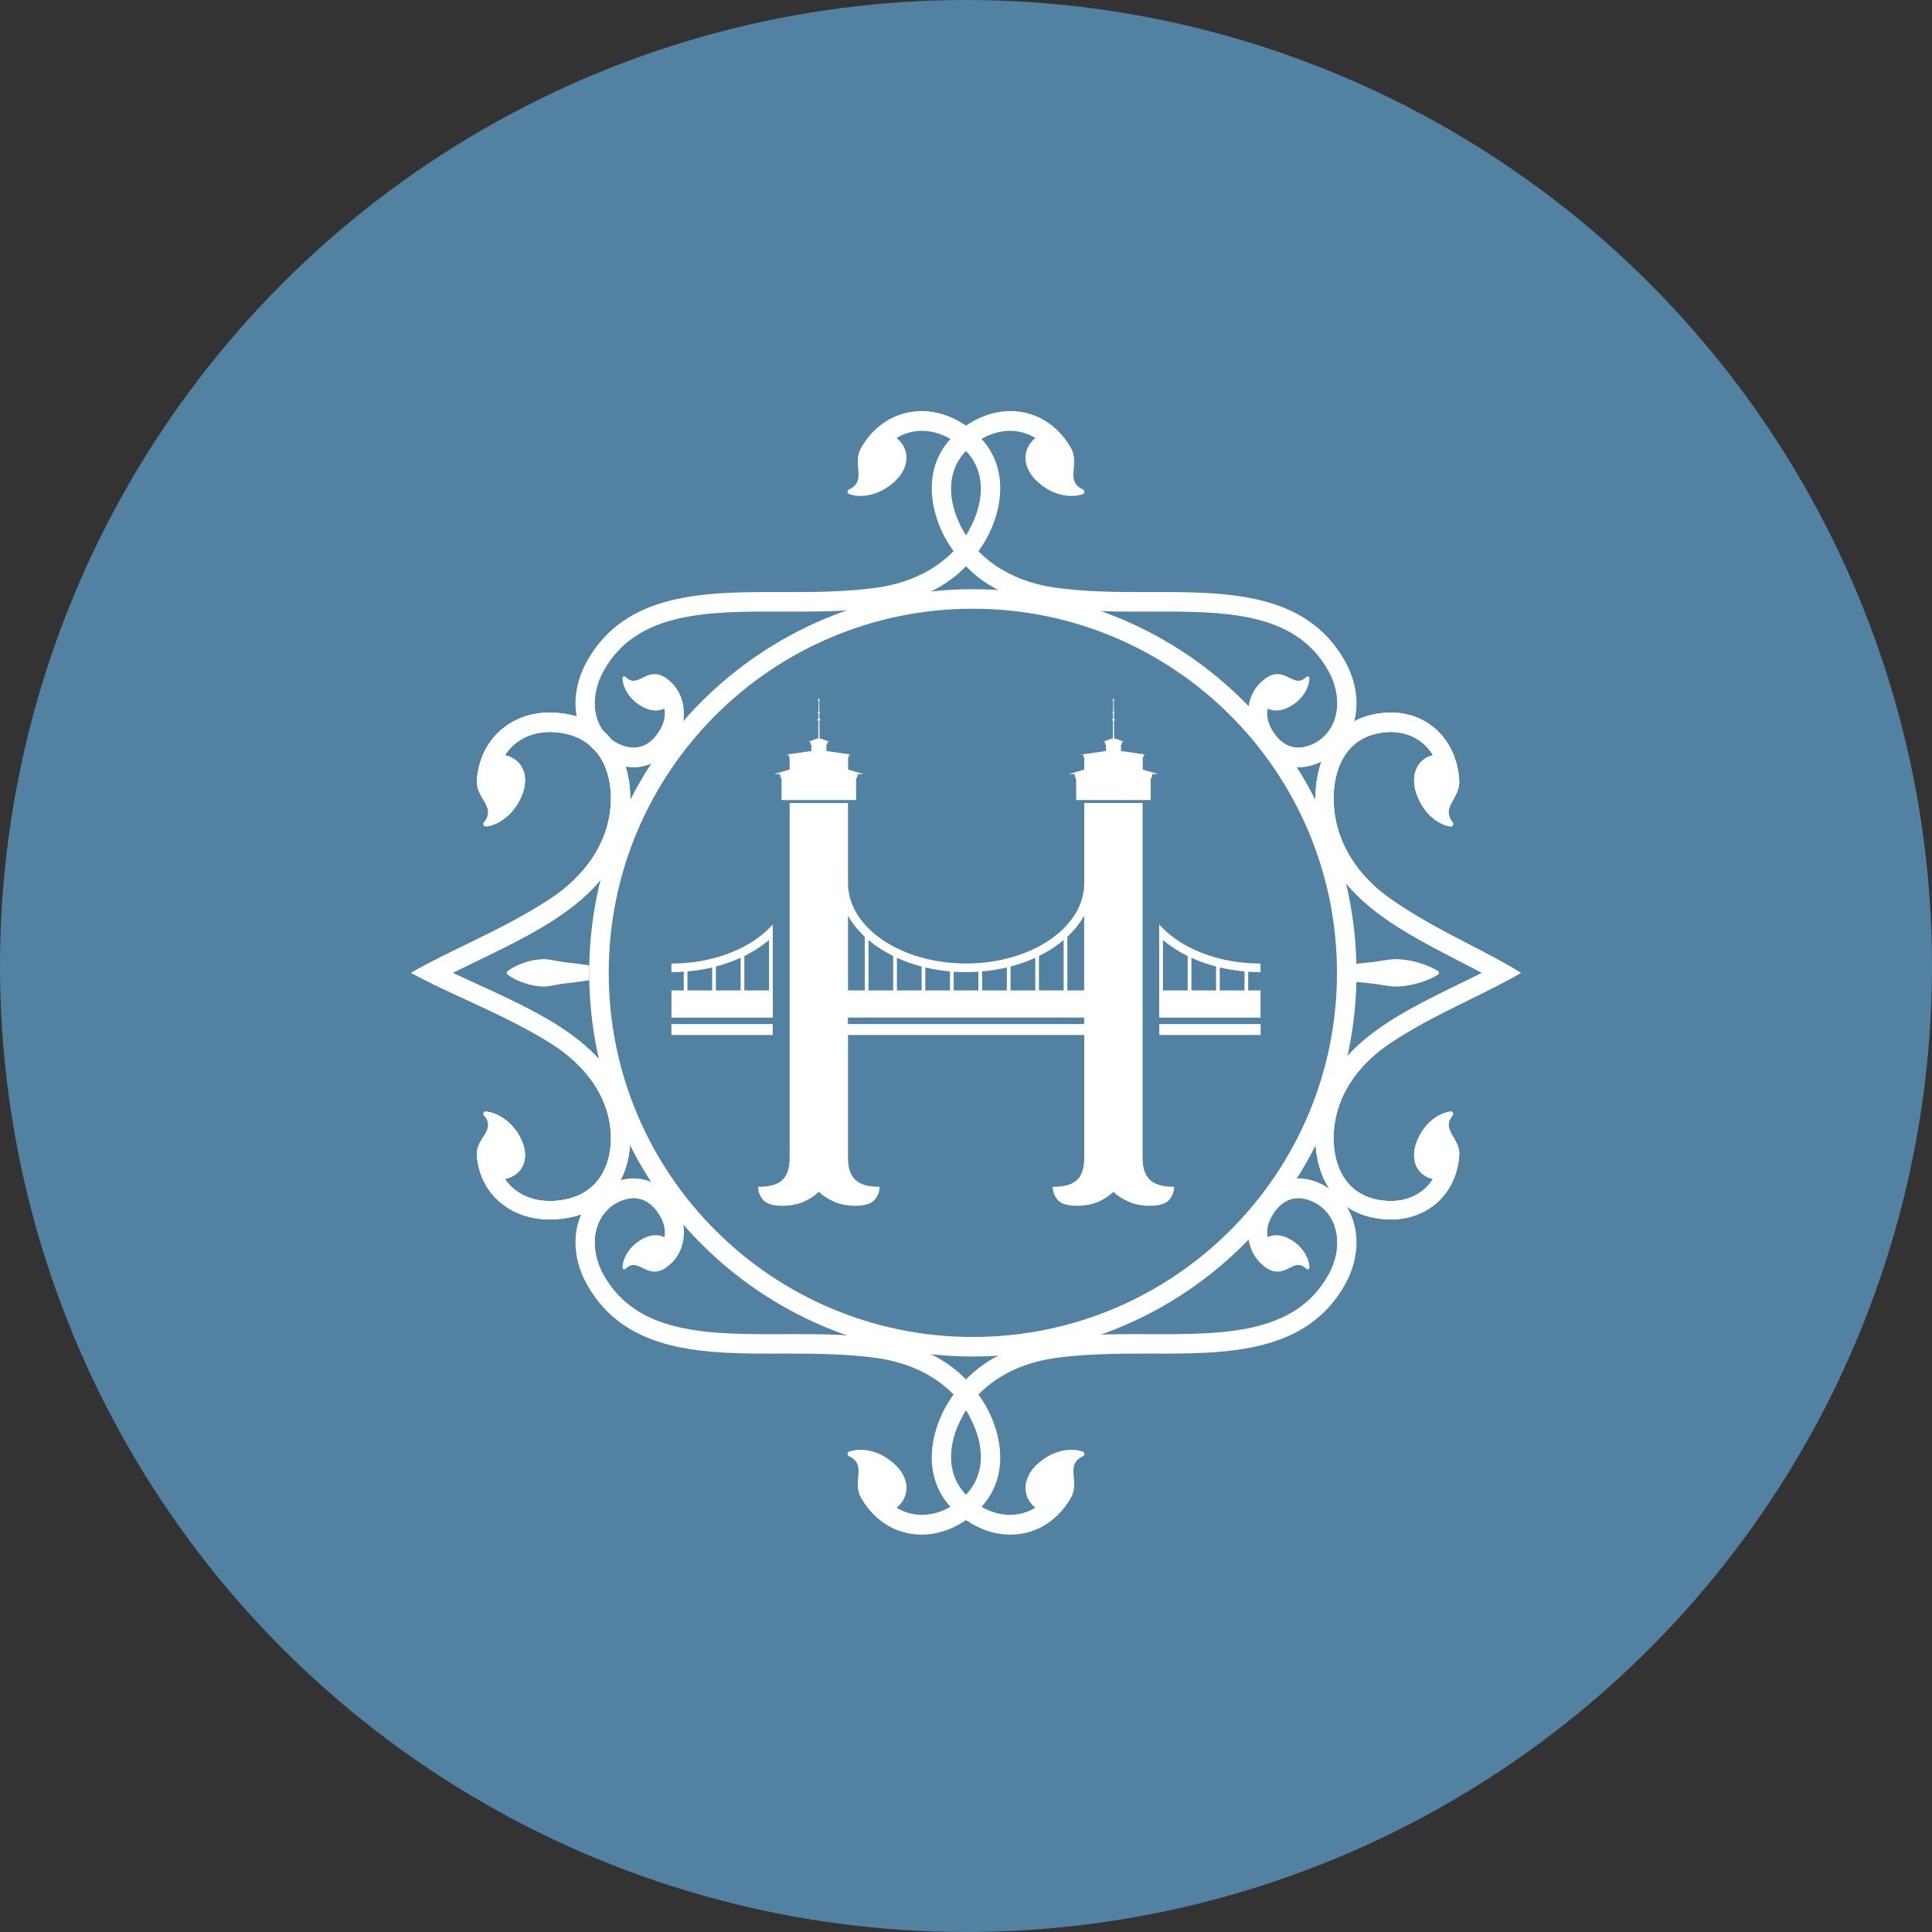 <svg width="141" height="141" viewBox="0 0 141 141" fill="none" xmlns="http://www.w3.org/2000/svg">
<rect x="0" y="0" width="141" height="141" fill="#333333" stroke="none"/>
<circle cx="70.5" cy="70.5" r="70.5" fill="#5281A1"/>
<path fill-rule="evenodd" clip-rule="evenodd" d="M70.72 103.311C71.919 105.446 72.198 108.312 69.379 109.957C68.01 110.753 66.57 110.734 65.432 110.029C65.5 109.977 65.567 109.924 65.628 109.859C66.452 108.997 66.266 107.819 65.391 106.951C64.268 105.841 62.854 105.619 61.969 105.942C61.815 105.998 61.815 106.21 61.963 106.278C63.3 106.908 62.171 108.1 62.825 109.285C64.336 111.968 67.385 112.774 70.082 111.201C73.804 109.03 73.413 105.211 71.945 102.603C71.816 102.375 71.675 102.156 71.528 101.947C68.44 97.341 62.739 97.348 57.208 97.368C51.706 97.387 46.508 97.403 44.065 93.062C42.926 91.039 43.305 88.786 44.946 87.83C45.559 87.474 47.104 86.854 48.211 88.819C48.499 89.335 48.566 89.85 48.486 90.291C48.073 90.082 47.553 90.102 47.04 90.343C45.979 90.846 45.45 91.789 45.434 92.504C45.434 92.628 45.575 92.684 45.661 92.599C46.553 91.718 47.092 93.261 48.358 92.664C48.406 92.641 48.445 92.615 48.489 92.589C48.496 92.589 48.502 92.589 48.505 92.582C48.515 92.579 48.522 92.57 48.528 92.566C48.647 92.494 48.752 92.419 48.842 92.331C49.987 91.394 50.272 89.599 49.432 88.101C48.265 86.022 46.229 85.428 44.251 86.58C41.913 87.941 41.31 91.032 42.849 93.764C45.7 98.83 51.555 98.81 57.217 98.787C59.581 98.781 61.876 98.82 63.954 99.104C66.689 99.48 69.312 100.788 70.729 103.305" fill="white"/>
<path fill-rule="evenodd" clip-rule="evenodd" d="M44.568 82.569C44.734 84.883 43.743 87.432 40.466 87.641C38.876 87.743 37.577 87.121 36.849 86.044C36.933 86.028 37.017 86.013 37.101 85.982C38.225 85.597 38.568 84.52 38.147 83.415C37.61 82.003 36.421 81.221 35.476 81.123C35.314 81.104 35.22 81.283 35.324 81.403C36.263 82.498 34.721 83.034 34.802 84.314C35.009 87.222 37.428 89.186 40.56 88.986C44.883 88.709 46.181 85.305 45.98 82.477C45.964 82.227 45.932 81.984 45.886 81.744C45.083 76.543 39.899 74.155 34.87 71.849C34.252 71.566 33.636 71.286 33.034 71H30C31.357 71.739 32.811 72.403 34.252 73.065C36.402 74.05 38.471 75.05 40.233 76.164C42.554 77.629 44.368 79.842 44.562 82.569" fill="white"/>
<path fill-rule="evenodd" clip-rule="evenodd" d="M44.568 58.788C44.734 56.345 43.743 53.655 40.466 53.434C38.876 53.327 37.577 53.983 36.849 55.12C36.933 55.137 37.017 55.156 37.101 55.185C38.225 55.592 38.568 56.729 38.147 57.895C37.61 59.386 36.421 60.211 35.476 60.315C35.314 60.335 35.22 60.146 35.324 60.02C36.263 58.863 34.721 58.298 34.802 56.946C35.009 53.876 37.428 51.804 40.56 52.015C44.883 52.307 46.181 55.9 45.98 58.886C45.964 59.149 45.932 59.406 45.886 59.659C45.083 65.149 39.899 67.67 34.87 70.103C34.252 70.402 33.636 70.701 33.034 71H30C31.357 70.22 32.811 69.519 34.252 68.82C36.402 67.781 38.471 66.725 40.233 65.549C42.554 64.002 44.368 61.667 44.562 58.788" fill="white"/>
<path fill-rule="evenodd" clip-rule="evenodd" d="M70.72 38.69C71.919 36.555 72.198 33.688 69.379 32.043C68.01 31.247 66.57 31.266 65.432 31.971C65.5 32.024 65.567 32.076 65.628 32.141C66.452 33.003 66.266 34.181 65.391 35.05C64.268 36.16 62.854 36.382 61.969 36.059C61.815 36.003 61.815 35.794 61.963 35.722C63.3 35.092 62.171 33.901 62.825 32.716C64.336 30.032 67.385 29.226 70.082 30.799C73.804 32.97 73.413 36.79 71.945 39.398C71.816 39.627 71.675 39.845 71.528 40.054C68.44 44.66 62.739 44.654 57.208 44.634C51.706 44.615 46.508 44.595 44.065 48.94C42.926 50.967 43.305 53.217 44.946 54.173C45.559 54.532 47.104 55.149 48.211 53.184C48.499 52.668 48.566 52.152 48.486 51.712C48.073 51.92 47.553 51.901 47.04 51.659C45.979 51.16 45.45 50.213 45.434 49.498C45.434 49.374 45.575 49.319 45.661 49.404C46.553 50.285 47.092 48.741 48.358 49.338C48.406 49.361 48.445 49.387 48.489 49.413C48.496 49.417 48.502 49.413 48.505 49.42C48.515 49.423 48.522 49.433 48.528 49.436C48.647 49.508 48.752 49.583 48.842 49.671C49.987 50.608 50.272 52.404 49.432 53.899C48.265 55.978 46.229 56.572 44.251 55.42C41.913 54.059 41.31 50.971 42.849 48.235C45.7 43.169 51.555 43.191 57.217 43.211C59.581 43.221 61.876 43.178 63.954 42.894C66.689 42.519 69.312 41.21 70.729 38.693" fill="white"/>
<path fill-rule="evenodd" clip-rule="evenodd" d="M44.568 58.788C44.734 56.345 43.743 53.655 40.466 53.434C38.876 53.327 37.577 53.983 36.849 55.12C36.933 55.137 37.017 55.156 37.101 55.185C38.225 55.592 38.568 56.729 38.147 57.895C37.61 59.386 36.421 60.211 35.476 60.315C35.314 60.335 35.22 60.146 35.324 60.02C36.263 58.863 34.721 58.298 34.802 56.946C35.009 53.876 37.428 51.804 40.56 52.015C44.883 52.307 46.181 55.9 45.98 58.886C45.964 59.149 45.932 59.406 45.886 59.659C45.083 65.149 39.899 67.67 34.87 70.103C34.252 70.402 33.636 70.701 33.034 71H30C31.357 70.22 32.811 69.519 34.252 68.82C36.402 67.781 38.471 66.725 40.233 65.549C42.554 64.002 44.368 61.667 44.562 58.788" fill="white"/>
<path fill-rule="evenodd" clip-rule="evenodd" d="M44.568 82.569C44.734 84.883 43.743 87.432 40.466 87.641C38.876 87.743 37.577 87.121 36.849 86.044C36.933 86.028 37.017 86.013 37.101 85.982C38.225 85.597 38.568 84.52 38.147 83.415C37.61 82.003 36.421 81.221 35.476 81.123C35.314 81.104 35.22 81.283 35.324 81.403C36.263 82.498 34.721 83.034 34.802 84.314C35.009 87.222 37.428 89.186 40.56 88.986C44.883 88.709 46.181 85.305 45.98 82.477C45.964 82.227 45.932 81.984 45.886 81.744C45.083 76.543 39.899 74.155 34.87 71.849C34.252 71.566 33.636 71.286 33.034 71H30C31.357 71.739 32.811 72.403 34.252 73.065C36.402 74.05 38.471 75.05 40.233 76.164C42.554 77.629 44.368 79.842 44.562 82.569" fill="white"/>
<path d="M52.21 52.21C47.401 57.019 44.426 63.661 44.426 71C44.426 78.339 47.401 84.981 52.21 89.79C57.019 94.599 63.661 97.574 71 97.574C78.339 97.574 84.981 94.599 89.79 89.79C94.599 84.981 97.574 78.336 97.574 71C97.574 63.664 94.599 57.019 89.79 52.21C84.981 47.401 78.339 44.426 71 44.426C63.661 44.426 57.019 47.401 52.21 52.21ZM43 71C43 63.266 46.135 56.268 51.201 51.201C56.268 46.135 63.27 43 71 43C78.73 43 85.732 46.135 90.799 51.201C95.865 56.268 99 63.27 99 71C99 78.73 95.865 85.732 90.799 90.799C85.732 95.865 78.73 99 71 99C63.27 99 56.268 95.865 51.201 90.799C46.135 85.732 43 78.73 43 71Z" fill="white"/>
<path fill-rule="evenodd" clip-rule="evenodd" d="M43 71.545L42.856 71.564C42.354 71.644 41.819 71.703 41.284 71.766C40.748 71.822 40.213 71.984 39.711 72C39.209 72 38.74 71.897 38.341 71.77C37.938 71.636 37.604 71.489 37.37 71.343C37.135 71.208 37 71.093 37 71.093V70.903C37 70.903 37.135 70.792 37.37 70.657C37.604 70.515 37.938 70.364 38.341 70.23C38.743 70.103 39.212 70 39.711 70C40.213 70.016 40.748 70.178 41.284 70.23C41.819 70.297 42.354 70.353 42.856 70.432L43 70.451" fill="white"/>
<path fill-rule="evenodd" clip-rule="evenodd" d="M70.274 103.311C69.072 105.446 68.796 108.312 71.614 109.957C72.983 110.753 74.423 110.734 75.565 110.029C75.497 109.977 75.43 109.924 75.369 109.859C74.545 108.997 74.728 107.819 75.606 106.951C76.728 105.841 78.142 105.619 79.028 105.942C79.178 105.998 79.181 106.21 79.034 106.278C77.697 106.908 78.826 108.1 78.171 109.285C76.661 111.968 73.612 112.774 70.918 111.201C67.196 109.03 67.587 105.211 69.055 102.603C69.184 102.375 69.325 102.156 69.472 101.947C72.56 97.341 78.261 97.348 83.792 97.368C89.294 97.387 94.492 97.403 96.935 93.062C98.074 91.039 97.695 88.786 96.054 87.83C95.441 87.474 93.896 86.854 92.79 88.819C92.498 89.335 92.434 89.85 92.514 90.291C92.927 90.082 93.447 90.102 93.96 90.343C95.021 90.846 95.55 91.789 95.566 92.504C95.566 92.628 95.425 92.684 95.339 92.599C94.447 91.718 93.909 93.261 92.642 92.664C92.594 92.641 92.555 92.615 92.51 92.589C92.504 92.589 92.498 92.589 92.495 92.582C92.485 92.579 92.478 92.57 92.472 92.566C92.353 92.494 92.248 92.419 92.158 92.331C91.013 91.394 90.728 89.599 91.568 88.101C92.738 86.022 94.771 85.428 96.749 86.58C99.087 87.941 99.69 91.032 98.151 93.764C95.3 98.83 89.445 98.81 83.783 98.787C81.419 98.781 79.124 98.82 77.046 99.104C74.311 99.48 71.688 100.788 70.271 103.305" fill="white"/>
<path fill-rule="evenodd" clip-rule="evenodd" d="M97.345 82.569C97.19 84.883 98.119 87.432 101.191 87.641C102.682 87.743 103.896 87.121 104.582 86.044C104.503 86.028 104.425 86.013 104.346 85.982C103.292 85.597 102.97 84.52 103.365 83.415C103.869 82.003 104.983 81.221 105.87 81.123C106.021 81.104 106.109 81.283 106.012 81.403C105.132 82.498 106.577 83.034 106.498 84.314C106.304 87.222 104.036 89.186 101.1 88.986C97.048 88.709 95.83 85.305 96.019 82.477C96.037 82.227 96.067 81.984 96.106 81.744C96.859 76.543 101.72 74.155 106.434 71.849C107.014 71.566 107.591 71.286 108.155 71H111C109.728 71.739 108.365 72.403 107.014 73.065C104.998 74.05 103.058 75.05 101.407 76.164C99.23 77.629 97.53 79.842 97.348 82.569" fill="white"/>
<path fill-rule="evenodd" clip-rule="evenodd" d="M97.345 58.788C97.19 56.345 98.119 53.655 101.191 53.434C102.682 53.327 103.896 53.983 104.582 55.12C104.503 55.137 104.425 55.156 104.346 55.185C103.292 55.592 102.97 56.729 103.365 57.895C103.869 59.386 104.983 60.211 105.87 60.315C106.021 60.335 106.109 60.146 106.012 60.02C105.132 58.863 106.577 58.298 106.498 56.946C106.304 53.876 104.036 51.804 101.1 52.015C97.048 52.307 95.83 55.9 96.019 58.886C96.037 59.149 96.067 59.406 96.106 59.659C96.859 65.149 101.72 67.67 106.434 70.103C107.014 70.402 107.591 70.701 108.155 71H111C109.728 70.22 108.365 69.519 107.014 68.82C104.998 67.781 103.058 66.725 101.407 65.549C99.23 64.002 97.53 61.667 97.348 58.788" fill="white"/>
<path fill-rule="evenodd" clip-rule="evenodd" d="M70.274 38.69C69.072 36.555 68.796 33.688 71.614 32.043C72.983 31.247 74.423 31.266 75.565 31.971C75.497 32.024 75.43 32.076 75.369 32.141C74.545 33.003 74.728 34.181 75.606 35.05C76.728 36.16 78.142 36.382 79.028 36.059C79.178 36.003 79.181 35.794 79.034 35.722C77.697 35.092 78.826 33.901 78.171 32.716C76.661 30.032 73.612 29.226 70.918 30.799C67.196 32.97 67.587 36.79 69.055 39.398C69.184 39.627 69.325 39.845 69.472 40.054C72.56 44.66 78.261 44.654 83.792 44.634C89.294 44.615 94.492 44.595 96.935 48.94C98.074 50.967 97.695 53.217 96.054 54.173C95.441 54.532 93.896 55.149 92.79 53.184C92.498 52.668 92.434 52.152 92.514 51.712C92.927 51.92 93.447 51.901 93.96 51.659C95.021 51.16 95.55 50.213 95.566 49.498C95.566 49.374 95.425 49.319 95.339 49.404C94.447 50.285 93.909 48.741 92.642 49.338C92.594 49.361 92.555 49.387 92.51 49.413C92.504 49.417 92.498 49.413 92.495 49.42C92.485 49.423 92.478 49.433 92.472 49.436C92.353 49.508 92.248 49.583 92.158 49.671C91.013 50.608 90.728 52.404 91.568 53.899C92.738 55.978 94.771 56.572 96.749 55.42C99.087 54.059 99.69 50.971 98.151 48.235C95.3 43.169 89.445 43.191 83.783 43.211C81.419 43.221 79.124 43.178 77.046 42.894C74.311 42.519 71.688 41.21 70.271 38.693" fill="white"/>
<path fill-rule="evenodd" clip-rule="evenodd" d="M97.345 58.788C97.19 56.345 98.119 53.655 101.191 53.434C102.682 53.327 103.896 53.983 104.582 55.12C104.503 55.137 104.425 55.156 104.346 55.185C103.292 55.592 102.97 56.729 103.365 57.895C103.869 59.386 104.983 60.211 105.87 60.315C106.021 60.335 106.109 60.146 106.012 60.02C105.132 58.863 106.577 58.298 106.498 56.946C106.304 53.876 104.036 51.804 101.1 52.015C97.048 52.307 95.83 55.9 96.019 58.886C96.037 59.149 96.067 59.406 96.106 59.659C96.859 65.149 101.72 67.67 106.434 70.103C107.014 70.402 107.591 70.701 108.155 71H111C109.728 70.22 108.365 69.519 107.014 68.82C104.998 67.781 103.058 66.725 101.407 65.549C99.23 64.002 97.53 61.667 97.348 58.788" fill="white"/>
<path fill-rule="evenodd" clip-rule="evenodd" d="M97.345 82.569C97.19 84.883 98.119 87.432 101.191 87.641C102.682 87.743 103.896 87.121 104.582 86.044C104.503 86.028 104.425 86.013 104.346 85.982C103.292 85.597 102.97 84.52 103.365 83.415C103.869 82.003 104.983 81.221 105.87 81.123C106.021 81.104 106.109 81.283 106.012 81.403C105.132 82.498 106.577 83.034 106.498 84.314C106.304 87.222 104.036 89.186 101.1 88.986C97.048 88.709 95.83 85.305 96.019 82.477C96.037 82.227 96.067 81.984 96.106 81.744C96.859 76.543 101.72 74.155 106.434 71.849C107.014 71.566 107.591 71.286 108.155 71H111C109.728 71.739 108.365 72.403 107.014 73.065C104.998 74.05 103.058 75.05 101.407 76.164C99.23 77.629 97.53 79.842 97.348 82.569" fill="white"/>
<path fill-rule="evenodd" clip-rule="evenodd" d="M98 71.545L98.168 71.564C98.754 71.644 99.378 71.703 100.001 71.766C100.625 71.822 101.249 71.984 101.835 72C102.42 72 102.967 71.897 103.437 71.77C103.903 71.636 104.295 71.489 104.569 71.343C104.842 71.208 105 71.093 105 71.093V70.903C105 70.903 104.842 70.792 104.569 70.657C104.295 70.515 103.906 70.364 103.437 70.23C102.967 70.103 102.42 70 101.838 70C101.253 70.016 100.629 70.178 100.005 70.23C99.381 70.297 98.757 70.353 98.172 70.432L98.004 70.451" fill="white"/>
<path fill-rule="evenodd" clip-rule="evenodd" d="M86.68 72.283H84.875V68.604C85.073 68.77 85.281 68.929 85.502 69.082C85.866 69.334 86.259 69.564 86.677 69.771M88.751 72.283H86.949V69.902C87.511 70.157 88.115 70.373 88.751 70.539V72.283ZM90.824 72.283H89.022V70.606C89.601 70.743 90.204 70.842 90.824 70.896V72.283ZM91.997 72.283H91.096V70.918C91.393 70.938 91.693 70.95 91.997 70.95V70.319C89.594 70.319 87.422 69.65 85.856 68.569C85.377 68.238 84.952 67.868 84.601 67.466V74.268H91.997V72.286V72.283ZM54.319 72.283H56.125V68.604C55.926 68.77 55.719 68.929 55.498 69.082C55.134 69.334 54.741 69.564 54.323 69.771V72.283H54.319ZM52.246 72.283H54.051V69.902C53.489 70.157 52.885 70.373 52.246 70.539V72.283ZM50.172 72.283H51.974V70.606C51.396 70.743 50.792 70.842 50.172 70.896V72.283ZM49 72.283H49.901V70.918C49.604 70.938 49.303 70.95 49 70.95V70.319C51.403 70.319 53.575 69.65 55.141 68.569C55.62 68.238 56.045 67.868 56.399 67.466V74.268H49.003V72.286L49 72.283ZM56.396 75.534H49V74.737H56.396V75.534ZM92 75.534H84.604V74.737H92V75.534ZM79.121 74.265H61.882V74.737H79.121V74.265ZM77.898 72.283H79.121V66.829C78.811 67.38 78.399 67.897 77.898 68.365V72.283ZM75.824 72.283H77.626V68.604C77.428 68.77 77.22 68.933 77 69.082C76.636 69.334 76.243 69.564 75.824 69.771V72.283ZM73.751 72.283H75.556V69.902C74.994 70.157 74.39 70.373 73.751 70.539V72.283ZM71.677 72.283H73.479V70.606C72.901 70.743 72.297 70.842 71.677 70.896V72.283ZM69.604 72.283H71.406V70.918C71.109 70.938 70.808 70.95 70.505 70.95C70.201 70.95 69.901 70.941 69.604 70.918V72.283ZM67.53 72.283H69.332V70.896C68.709 70.842 68.105 70.743 67.53 70.606V72.283ZM65.457 72.283H67.262V70.539C66.623 70.373 66.019 70.157 65.457 69.902V72.283ZM63.383 72.283H65.185V69.771C64.767 69.564 64.374 69.334 64.01 69.082C63.789 68.929 63.578 68.77 63.383 68.604V72.283ZM61.888 72.283H63.112V68.365C62.61 67.9 62.198 67.383 61.888 66.829V72.283ZM62.524 56.693V56.824H62.479V58.389H57.038V56.824H56.994V56.693H56.936V56.495H56.489L57.626 56.167V55.236H57.562V55.08H57.336L57.562 55.048V55.038H57.626L59.214 54.809V54.34H59.147V54.143H58.978L59.633 53.901H59.716L59.725 52.61C59.693 52.597 59.668 52.562 59.668 52.524C59.668 52.485 59.693 52.453 59.725 52.438V52.055C59.706 52.042 59.69 52.02 59.69 51.991C59.69 51.963 59.706 51.937 59.732 51.928L59.738 51.127C59.712 51.118 59.697 51.096 59.697 51.067C59.697 51.032 59.725 51 59.764 51C59.802 51 59.831 51.029 59.831 51.067C59.831 51.096 59.815 51.118 59.789 51.127L59.795 51.928C59.821 51.94 59.837 51.963 59.837 51.991C59.837 52.02 59.821 52.042 59.799 52.055V52.438C59.834 52.45 59.859 52.485 59.859 52.524C59.859 52.562 59.837 52.594 59.802 52.61L59.812 53.901H59.895L60.55 54.143H60.38V54.34H60.31V54.809L61.898 55.038H61.962V55.048L62.188 55.08H61.962V55.236H61.898V56.167L63.035 56.495H62.588V56.693H62.53H62.524ZM84.026 56.693V56.824H83.981V58.389H78.54V56.824H78.495V56.693H78.438V56.495H77.99L79.128 56.167V55.236H79.064V55.08H78.837L79.064 55.048V55.038H79.128L80.716 54.809V54.34H80.649V54.143H80.479L81.134 53.901H81.217L81.227 52.61C81.195 52.597 81.169 52.562 81.169 52.524C81.169 52.485 81.195 52.453 81.227 52.438V52.055C81.204 52.042 81.192 52.02 81.192 51.991C81.192 51.963 81.208 51.937 81.233 51.928L81.24 51.127C81.214 51.118 81.198 51.096 81.198 51.067C81.198 51.032 81.227 51 81.265 51C81.303 51 81.329 51.029 81.329 51.067C81.329 51.096 81.313 51.118 81.287 51.127L81.294 51.928C81.32 51.94 81.335 51.963 81.335 51.991C81.335 52.02 81.32 52.042 81.297 52.055V52.438C81.332 52.45 81.358 52.485 81.358 52.524C81.358 52.562 81.335 52.594 81.3 52.61L81.31 53.901H81.393L82.048 54.143H81.879V54.34H81.811V54.809L83.399 55.038H83.463V55.048L83.69 55.08H83.463V55.236H83.399V56.167L84.537 56.495H84.09V56.693H84.032H84.026ZM61.888 58.608H57.629V84.5C57.629 86.196 56.748 86.614 55.326 86.614C55.326 86.977 55.457 87.305 55.722 87.605C55.987 87.869 56.45 88 57.112 88C57.674 88 58.205 87.901 58.668 87.704C59.099 87.506 59.46 87.273 59.76 86.977C60.057 87.273 60.422 87.506 60.885 87.704C61.316 87.901 61.843 88 62.406 88C63.067 88 63.53 87.869 63.795 87.605C64.061 87.308 64.192 86.977 64.192 86.614C62.792 86.614 61.888 86.17 61.888 84.5V75.537H79.128V84.5C79.128 86.196 78.246 86.614 76.824 86.614C76.824 86.977 76.955 87.305 77.22 87.605C77.486 87.869 77.949 88 78.61 88C79.172 88 79.703 87.901 80.166 87.704C80.597 87.506 80.962 87.273 81.259 86.977C81.556 87.273 81.92 87.506 82.383 87.704C82.815 87.901 83.342 88 83.904 88C84.566 88 85.029 87.869 85.294 87.605C85.559 87.308 85.69 86.977 85.69 86.614C84.287 86.614 83.387 86.17 83.387 84.5V58.605H79.128V64.461C79.128 66.054 78.179 67.508 76.649 68.566C75.083 69.647 72.91 70.316 70.508 70.316C68.105 70.316 65.933 69.647 64.367 68.566C62.834 67.508 61.888 66.054 61.888 64.461V58.605V58.608Z" fill="white"/>
</svg>
